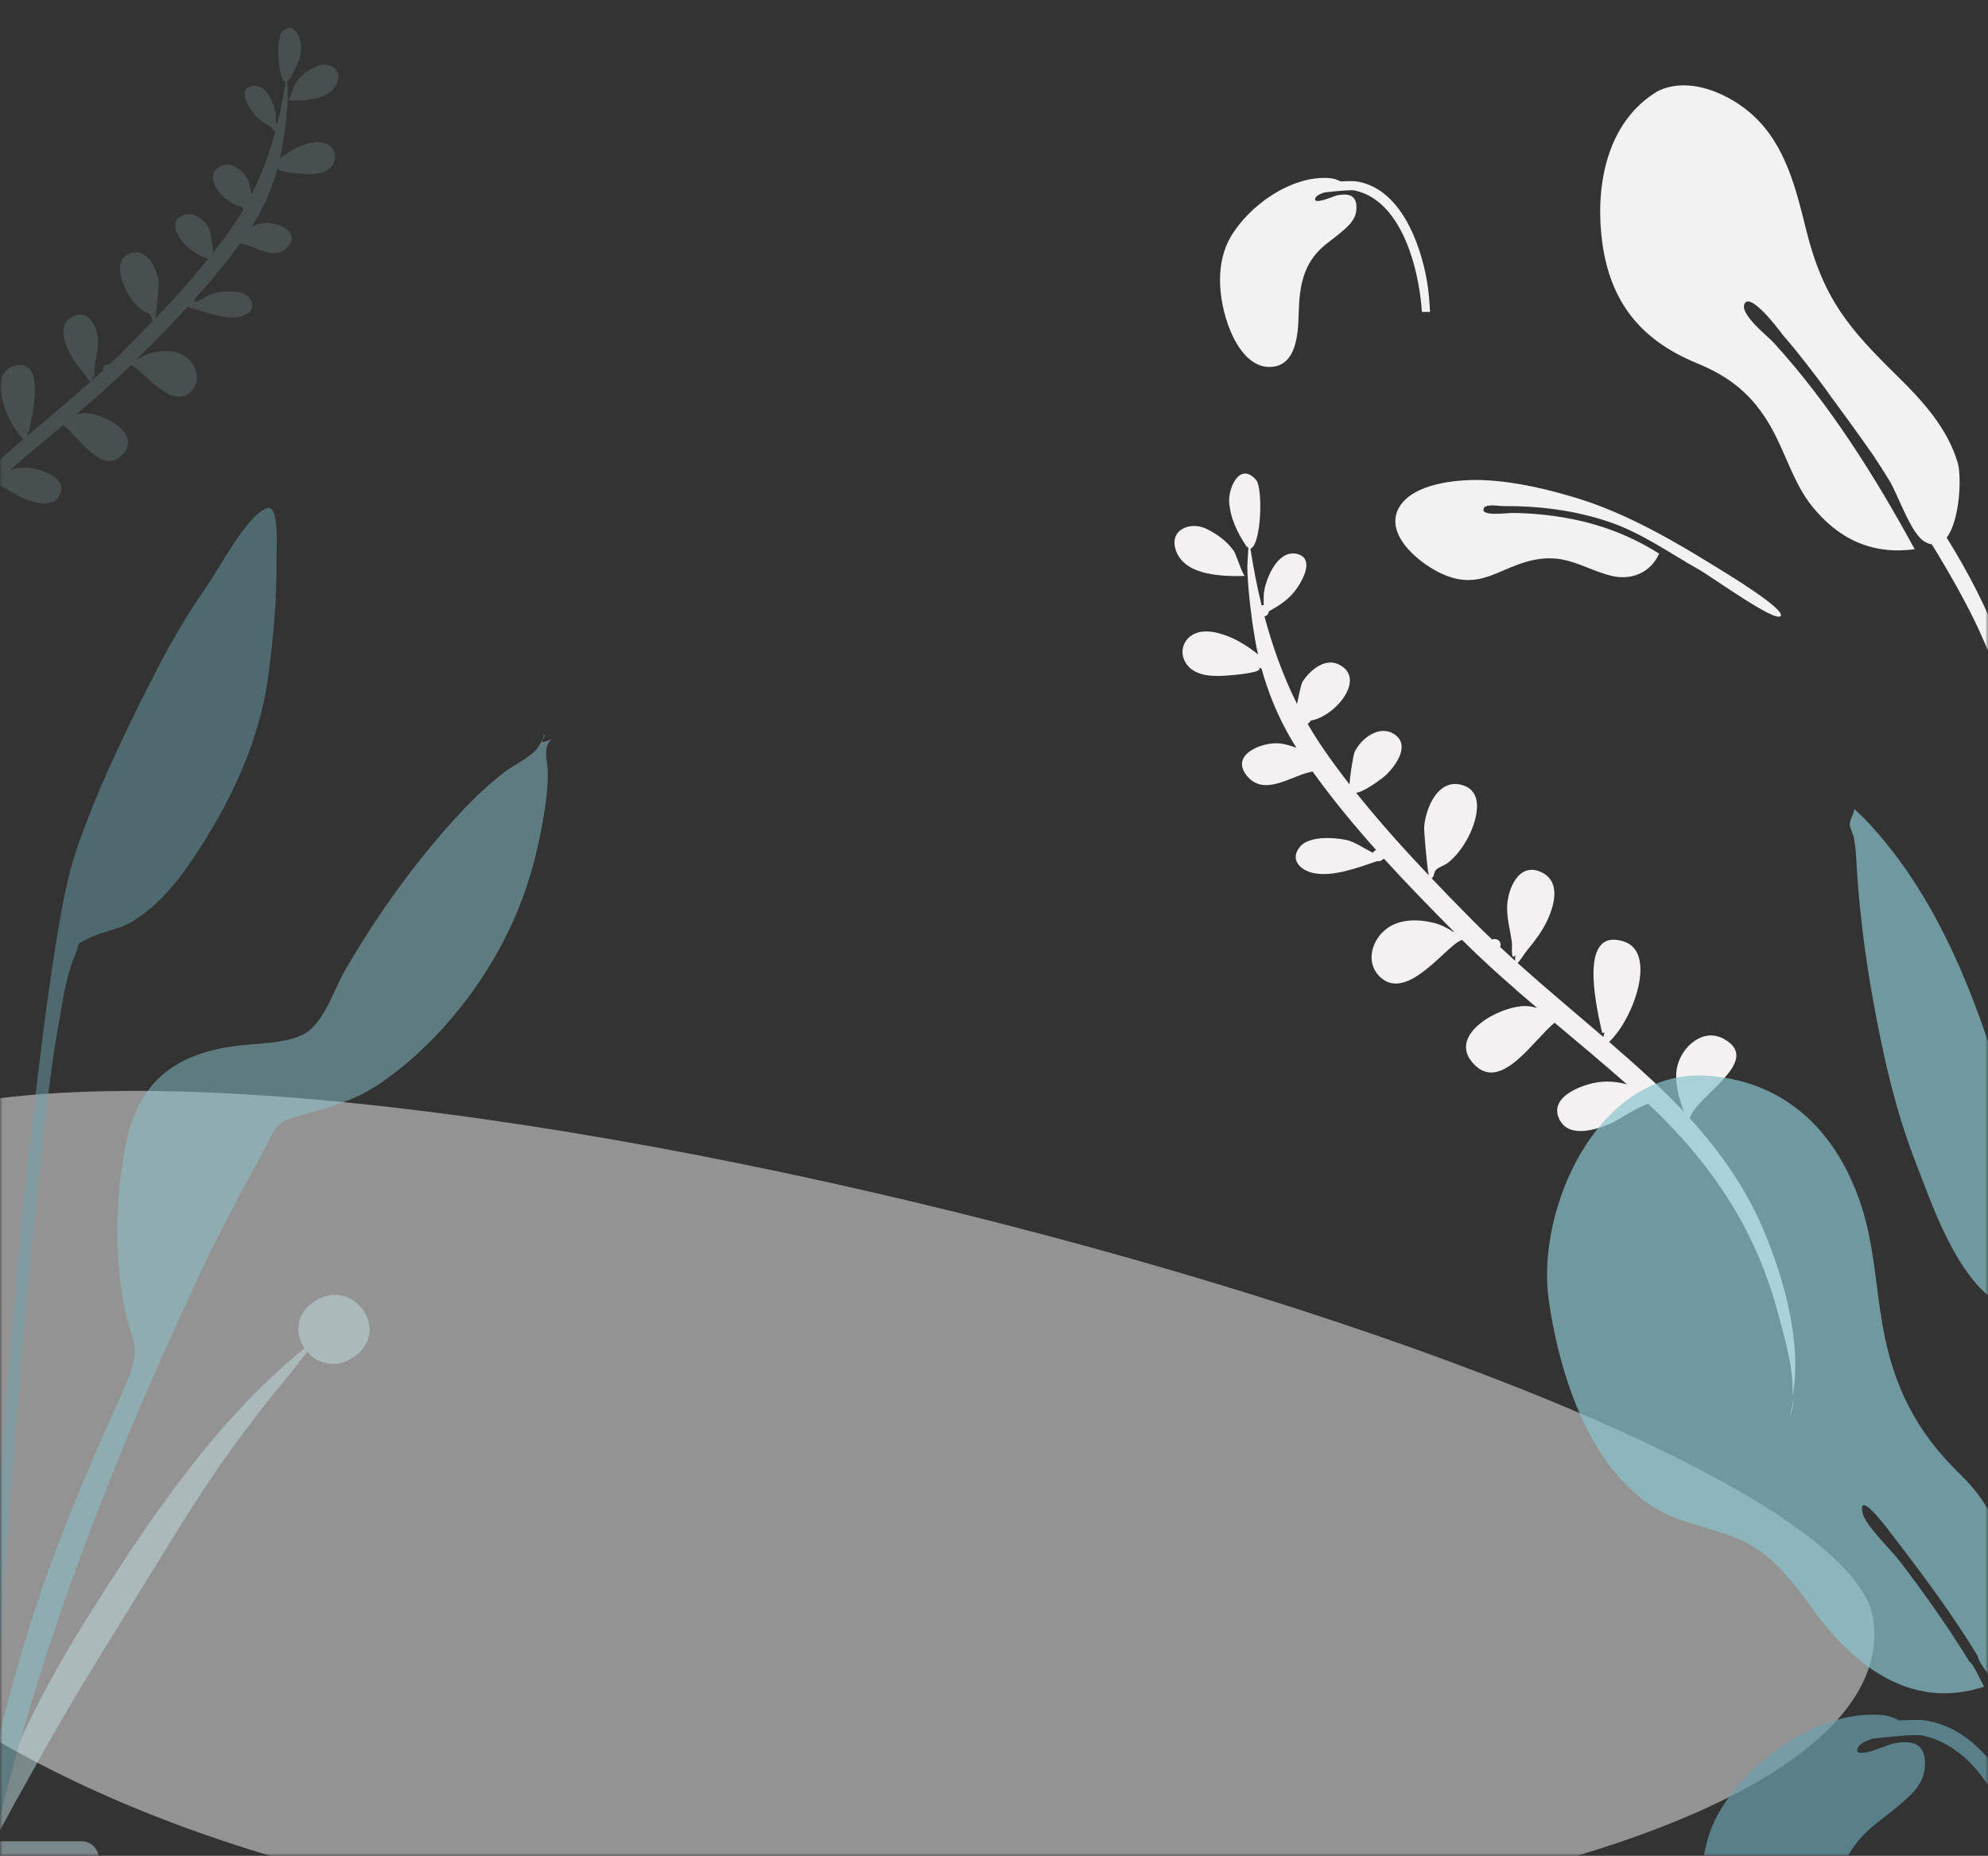 <?xml version="1.0" encoding="UTF-8"?>
<svg width="376px" height="351px" viewBox="0 0 376 351" version="1.1" xmlns="http://www.w3.org/2000/svg" xmlns:xlink="http://www.w3.org/1999/xlink">
    <rect x="0" y="0" width="376" height="351" fill="#333333" stroke="none"/>
    <!-- Generator: Sketch 54 (76480) - https://sketchapp.com -->
    <title>Mask</title>
    <desc>Created with Sketch.</desc>
    <defs>
        <rect id="path-1" x="0" y="0" width="376" height="351"></rect>
    </defs>
    <g id="Page-1" stroke="none" stroke-width="1" fill="none" fill-rule="evenodd">
        <mask id="mask-2" fill="white">
            <use xlink:href="#path-1"></use>
        </mask>
        <g id="Mask"></g>
        <g id="Group-14" mask="url(#mask-2)">
            <g transform="translate(-77, 4)">
                <g id="Background-Shape-2" opacity="0.505" stroke-width="1" fill="none" transform="translate(21.464, 202.326)">
                    <path d="M409.867,100.093 C415.844,144.831 270.889,174.011 146.122,153.647 C21.356,133.282 -35.881,53.757 23.656,11.382 C83.192,-30.992 403.89,55.356 409.867,100.093 Z" id="Background-Shape" fill="#F2F2F2"></path>
                </g>
                <path d="M414.731,98.91 C418.005,97.495 422.162,99.553 420.169,103.642 C418.033,108.022 411.003,107.709 407.038,107.412 C407.437,107.412 408.931,103.372 409.402,102.774 C410.789,101.011 412.718,99.781 414.731,98.91 Z M373.758,177.289 C372.917,177.935 373.689,177.35 373.758,177.289 Z M416.743,119.33 C418.536,120.855 418.493,123.38 416.878,125.006 C414.955,126.941 411.643,126.694 409.177,126.366 C408.062,126.218 402.108,125.426 403.576,124.521 C403.465,124.557 403.232,124.645 402.981,124.768 C402.825,125.24 402.662,125.71 402.494,126.178 C402.528,126.201 402.557,126.224 402.593,126.247 C402.554,126.227 402.526,126.206 402.491,126.186 C400.804,130.861 398.52,135.278 395.618,139.37 C396.642,139.027 397.696,138.783 398.757,138.705 C401.897,138.474 408.332,141.242 404.625,145.213 C401.07,149.019 396.086,144.474 392.319,143.686 C388.367,148.633 384.048,153.347 379.542,157.886 C379.799,157.981 380.019,158.163 380.136,158.435 C381.889,157.658 383.733,156.512 385.33,156.26 C387.636,155.896 392.327,155.848 393.943,157.979 C395.931,160.599 393.552,162.519 391.023,162.869 C387.355,163.377 382.695,161.353 379.264,159.972 C378.86,160.021 378.43,159.881 378.186,159.548 C378.11,159.519 378.034,159.49 377.961,159.462 C373.403,163.974 368.688,168.322 364.006,172.57 C364.053,172.57 364.101,172.57 364.15,172.57 C365.35,171.87 366.627,171.311 367.993,171.054 C371.153,170.458 374.824,170.646 377.238,173.037 C379.643,175.417 380.33,179.395 377.588,181.783 C372.101,186.562 365.009,174.638 362.4,174.019 C357.644,178.288 352.645,182.248 347.575,186.119 C348.135,185.981 348.706,185.887 349.294,185.862 C354.077,185.656 364.943,192.077 358.801,197.512 C353.449,202.248 348.061,192.31 344.136,188.727 C339.36,192.333 334.561,195.91 329.883,199.644 C332.355,199.124 334.716,199.152 337.288,200.079 C339.949,201.039 344.206,203.31 342.305,206.871 C340.372,210.493 335.221,208.529 332.553,207.207 C331.098,206.486 328.228,204.16 325.655,203.108 C318.17,209.468 311.603,216.562 306.468,225.054 C303.262,230.356 300.741,236.068 298.867,241.977 C297.671,245.748 295.373,252.067 295.505,257.064 C294.155,247.005 298.167,235.219 302.279,226.506 C306.06,218.494 311.454,211.57 317.669,205.408 C316.427,200.896 304.35,193.848 311.986,190.116 C316.041,188.144 319.887,191.971 320.548,195.845 C321.001,198.507 319.927,201.766 318.836,204.269 C320.788,202.394 322.81,200.586 324.887,198.844 C327.757,196.437 330.689,194.108 333.646,191.811 C329.214,187.187 325.458,174.435 331.816,172.715 C341.204,170.184 335.865,187.029 335.053,190.196 C334.87,190.197 334.73,190.135 334.632,190.011 C334.668,190.306 334.712,190.623 334.768,190.943 C340.427,186.571 346.161,182.295 351.725,177.806 C351.265,177.427 350.574,176.035 350.014,175.284 C348.749,173.591 347.546,171.829 346.702,169.881 C345.368,166.804 344.18,161.945 348.225,160.388 C352.625,158.691 354.384,164.209 354.245,167.438 C354.148,169.671 353.429,171.76 352.998,173.932 C352.863,174.609 353.083,177.705 352.223,176.333 C352.241,176.823 352.229,177.177 352.194,177.426 C353.193,176.616 354.185,175.796 355.172,174.97 C355.134,174.857 355.108,174.735 355.108,174.595 C355.108,173.63 356.096,173.31 356.76,173.627 C358.063,172.513 359.355,171.383 360.626,170.228 C363.319,167.782 366.054,165.263 368.774,162.687 C368.24,162.178 368.497,161.524 368.001,160.987 C367.505,160.45 366.492,160.115 365.902,159.61 C364.42,158.34 363.231,156.539 362.394,154.785 C361.012,151.886 359.346,145.871 363.884,144.761 C368.56,143.616 370.599,149.43 370.709,153.003 C370.73,153.696 369.889,159.88 369.375,162.115 C374.409,157.326 379.374,152.345 383.903,147.25 C382.615,147.171 379.1,144.339 378.399,143.58 C376.689,141.728 374.027,137.695 377.295,135.806 C380.199,134.131 383.524,136.952 384.591,139.58 C384.766,140.013 385.256,143.981 385.218,145.748 C387.095,143.585 388.892,141.405 390.573,139.211 C391.693,137.752 392.747,136.25 393.741,134.712 C393.528,134.576 393.333,134.349 393.153,134.069 C388.509,133.029 382.919,125.405 388.555,123.15 C391.239,122.078 393.95,124.723 395.126,126.835 C395.367,127.267 395.683,129.391 395.943,131.068 C398.837,125.951 401.13,120.493 402.952,114.87 C402.549,114.747 402.22,114.418 402.203,113.879 C399.996,112.463 398.256,111.289 396.799,108.712 C395.894,107.112 394.302,103.48 397.246,102.772 C401.077,101.851 403.145,107.737 403.304,110.591 C403.323,110.922 403.272,111.88 403.213,112.757 C403.345,112.746 403.477,112.755 403.606,112.785 C404.657,109.299 405.536,105.758 406.274,102.204 C404.25,101.434 404.461,90.602 405.912,89.134 C409.157,85.847 411.058,90.941 410.756,93.564 C410.4,96.657 408.846,99.407 407.04,101.824 C406.847,102.08 406.899,102.07 406.872,101.698 C406.836,101.879 406.768,102.011 406.672,102.104 C406.673,103.742 406.754,105.423 406.597,106.865 C406.148,110.992 405.448,115.131 404.534,119.18 C404.311,120.165 404.065,121.141 403.795,122.107 C405.523,120.783 407.82,119.648 408.714,119.302 C411.033,118.405 414.583,117.491 416.743,119.33 Z M295.238,257.064 C295.268,258.513 295.459,259.849 295.888,260.964 C295.589,259.704 295.376,258.4 295.238,257.064 Z" id="Leaf-Bottom" fill="#F3F1F1" transform="translate(357.963, 174.514) scale(-1, 1) rotate(-3) translate(-357.963, -174.514) "></path>
                <path d="M139.557,10.728 C141.895,9.717 144.865,11.187 143.441,14.108 C141.915,17.236 136.893,17.013 134.062,16.801 C134.346,16.801 135.414,13.915 135.75,13.488 C136.741,12.229 138.119,11.35 139.557,10.728 Z M110.259,67.647 C109.418,68.293 110.19,67.708 110.259,67.647 Z M141.427,25.721 C142.736,26.824 142.704,28.649 141.525,29.825 C140.122,31.224 137.703,31.045 135.903,30.808 C135.089,30.701 130.741,30.128 131.813,29.475 C131.732,29.5 131.562,29.564 131.379,29.653 C131.265,29.994 131.146,30.334 131.023,30.673 C131.048,30.689 131.069,30.706 131.096,30.722 C131.066,30.708 131.046,30.693 131.021,30.678 C129.789,34.059 128.122,37.252 126.003,40.211 C126.75,39.963 127.52,39.787 128.294,39.73 C130.587,39.563 135.286,41.565 132.579,44.436 C129.983,47.188 126.344,43.902 123.594,43.332 C120.708,46.91 117.554,50.318 114.265,53.599 C114.452,53.668 114.612,53.8 114.698,53.997 C115.978,53.435 117.324,52.607 118.491,52.424 C120.174,52.161 123.599,52.126 124.779,53.667 C126.231,55.562 124.494,56.95 122.647,57.203 C119.969,57.57 116.566,56.107 114.061,55.108 C113.766,55.144 113.452,55.043 113.274,54.802 C113.219,54.78 113.164,54.76 113.11,54.739 C109.781,58.002 106.339,61.146 102.92,64.218 C102.955,64.218 102.99,64.217 103.026,64.217 C103.902,63.711 104.834,63.307 105.832,63.122 C108.139,62.69 110.82,62.826 112.582,64.555 C114.338,66.276 114.84,69.152 112.838,70.879 C108.831,74.334 103.653,65.712 101.748,65.265 C98.275,68.352 94.625,71.216 90.923,74.015 C91.332,73.914 91.749,73.847 92.178,73.829 C95.671,73.679 103.605,78.322 99.12,82.252 C95.212,85.677 91.278,78.491 88.412,75.9 C84.925,78.507 81.421,81.094 78.006,83.794 C79.81,83.418 81.534,83.439 83.412,84.109 C85.355,84.803 88.463,86.445 87.075,89.02 C85.664,91.639 81.903,90.218 79.955,89.263 C78.893,88.741 76.797,87.059 74.918,86.299 C69.453,90.898 64.658,96.027 60.909,102.167 C58.568,106.001 56.727,110.132 55.359,114.404 C54.486,117.131 52.808,121.7 52.904,125.313 C51.918,118.04 54.847,109.517 57.85,103.217 C60.611,97.424 64.549,92.417 69.087,87.962 C68.18,84.699 59.362,79.603 64.938,76.905 C67.898,75.479 70.707,78.246 71.189,81.047 C71.52,82.972 70.736,85.328 69.94,87.138 C71.365,85.782 72.841,84.475 74.357,83.216 C76.453,81.475 78.594,79.791 80.753,78.13 C77.517,74.786 74.775,65.566 79.417,64.323 C86.272,62.492 82.373,74.672 81.78,76.962 C81.647,76.963 81.545,76.918 81.473,76.828 C81.499,77.042 81.531,77.271 81.572,77.503 C85.704,74.341 89.891,71.249 93.953,68.004 C93.617,67.73 93.113,66.723 92.704,66.18 C91.78,64.956 90.902,63.681 90.286,62.273 C89.312,60.048 88.445,56.534 91.398,55.409 C94.61,54.182 95.895,58.172 95.793,60.507 C95.723,62.122 95.198,63.632 94.883,65.202 C94.784,65.692 94.945,67.931 94.317,66.939 C94.33,67.293 94.321,67.549 94.296,67.729 C95.025,67.143 95.75,66.55 96.47,65.953 C96.442,65.871 96.424,65.783 96.424,65.682 C96.424,64.984 97.145,64.753 97.63,64.982 C98.581,64.176 99.524,63.359 100.452,62.524 C102.419,60.755 104.416,58.934 106.402,57.072 C106.012,56.703 106.2,56.23 105.837,55.842 C105.476,55.454 104.735,55.212 104.305,54.846 C103.223,53.928 102.354,52.626 101.743,51.358 C100.735,49.262 99.518,44.912 102.831,44.11 C106.246,43.281 107.735,47.485 107.815,50.069 C107.83,50.57 107.216,55.041 106.841,56.657 C110.516,53.195 114.142,49.593 117.448,45.909 C116.508,45.852 113.941,43.804 113.43,43.255 C112.181,41.916 110.238,39 112.623,37.634 C114.744,36.423 117.172,38.463 117.951,40.363 C118.079,40.676 118.437,43.546 118.409,44.823 C119.779,43.259 121.091,41.682 122.318,40.096 C123.137,39.042 123.906,37.955 124.632,36.843 C124.476,36.745 124.334,36.581 124.202,36.378 C120.812,35.626 116.73,30.114 120.845,28.483 C122.805,27.708 124.784,29.621 125.643,31.147 C125.819,31.46 126.05,32.996 126.239,34.208 C128.353,30.508 130.027,26.562 131.357,22.496 C131.063,22.407 130.823,22.169 130.81,21.78 C129.199,20.756 127.929,19.907 126.865,18.043 C126.204,16.886 125.042,14.26 127.191,13.748 C129.988,13.082 131.498,17.338 131.615,19.402 C131.628,19.641 131.591,20.334 131.548,20.968 C131.644,20.96 131.741,20.967 131.835,20.988 C132.603,18.468 133.244,15.907 133.783,13.338 C132.305,12.78 132.459,4.948 133.519,3.887 C135.888,1.51 137.276,5.193 137.056,7.09 C136.796,9.327 135.661,11.315 134.342,13.063 C134.201,13.248 134.239,13.241 134.219,12.972 C134.193,13.103 134.144,13.198 134.074,13.265 C134.074,14.45 134.133,15.665 134.019,16.707 C133.691,19.692 133.18,22.684 132.512,25.613 C132.35,26.325 132.17,27.03 131.973,27.728 C133.235,26.772 134.912,25.951 135.564,25.7 C137.258,25.052 139.85,24.391 141.427,25.721 Z M52.648,125.015 C52.678,125.981 52.869,126.871 53.298,127.615 C52.998,126.775 52.786,125.905 52.648,125.015 Z" id="Leaf-Top" fill="#9EBFC2" opacity="0.2" transform="translate(98.23, 65.364) rotate(-3) translate(-98.23, -65.364) "></path>
                <g id="Plant-Right" opacity="0.7" stroke-width="1" fill="none" transform="translate(453.3, 279.2) scale(-1, 1) translate(-453.3, -279.2) translate(369.3, 148.7)">
                    <path d="M137.023,50.779 C122.189,51.956 112.665,61.745 108.232,75.436 C105.842,82.815 105.569,90.394 104.241,97.977 C102.243,109.385 97.946,118.03 89.547,126.158 C86.945,128.675 85.028,131.259 83.665,134.024 C80.96,136.785 78.605,139.909 76.875,143.728 C74.665,148.606 74.039,154.458 76.591,159.321 C77.277,160.628 78.989,163.253 80.763,164.445 C74.121,178.589 70.47,194.08 70.881,209.551 C71.13,218.89 71.586,228.233 72.118,237.56 C72.261,240.065 73.077,244.2 74.302,240 C75.423,236.158 74.017,230.127 73.887,226.113 C73.254,206.561 72.713,188.783 80.761,170.515 C81.605,168.6 82.5,166.701 83.432,164.817 C83.487,164.785 83.538,164.747 83.589,164.71 C83.625,164.737 83.657,164.767 83.693,164.794 C83.752,164.687 83.834,164.561 83.929,164.42 C84.196,164.144 84.429,163.796 84.651,163.406 C85.365,162.417 86.173,161.255 86.178,160.619 C86.178,160.614 86.175,160.606 86.175,160.601 C91.157,152.467 96.864,144.782 102.694,137.247 C102.65,137.302 109.017,128.633 108.032,133.427 C107.558,135.737 102.875,140.137 100.983,142.584 C96.799,148.028 91.886,154.926 87.803,161.596 C87.254,161.912 86.478,163.462 85.916,164.617 C85.606,165.202 85.317,165.792 85.033,166.306 C99.5,171.085 110.754,161.457 118.427,150.259 C118.437,150.246 118.445,150.232 118.454,150.219 C120.789,147.125 123.181,144.052 126.169,141.606 C131.155,137.525 136.495,136.804 142.373,134.796 C158.405,129.318 165.221,108.542 167.386,93.125 C169.828,75.733 157.881,49.064 137.023,50.779" id="Leaf-Me-Alone!" fill="#89C5CC"></path>
                    <path d="M121.607,5.383 C104.324,18.956 93.981,39.698 85.338,59.348 C75.684,81.296 68.167,103.904 64.665,127.642 C62.364,143.238 59.732,158.886 58.451,174.607 C57.996,180.19 57.769,185.815 57.876,191.416 C57.885,191.877 58.13,204.384 60.41,201.798 C61.706,200.328 60.18,188.827 60.206,186.951 C60.356,176.384 61.521,165.881 63.055,155.432 C65.58,138.229 67.48,121.027 71.636,104.117 C72.256,101.592 72.84,98.931 73.801,96.51 C74.821,93.937 73.835,94.985 76.087,94.226 C78.276,93.488 80.782,93.989 83.084,93.001 C92.215,89.081 98.362,76.58 102.92,68.452 C108.134,59.156 111.937,48.997 115.251,38.91 C117.686,31.498 119.724,24.078 121.359,16.454 C121.875,14.052 122.242,11.515 123.054,9.195 C123.273,8.569 124.078,7.521 124.135,6.948 C124.255,5.734 123.626,4.922 123.709,3.9 C122.998,4.379 122.297,4.874 121.607,5.383" id="Leaf-Me-Alone!" fill="#89C5CC" transform="translate(91, 103.025) rotate(-8) translate(-91, -103.025) "></path>
                    <path d="M75.957,213.351 L73.45,213.351 C73.624,210.205 73.854,207.065 74.38,203.955 C76.391,192.058 82.68,174.584 96.473,172.653 C96.982,172.581 98.854,172.569 101.121,172.702 C102.196,172.102 103.4,171.739 104.668,171.655 C116.412,170.789 129.526,180.264 135.191,190.123 C139.758,198.072 138.988,208.51 136.168,216.956 C134.279,222.61 130.157,230.671 123.282,230.749 C114.681,230.848 114.267,220.218 114.1,214.003 C113.879,205.742 112.835,198.544 106.325,192.913 C104.808,191.601 103.15,190.447 101.617,189.153 C99.217,187.128 96.565,185.055 96.256,181.705 C95.829,177.083 98.438,176.252 102.421,177.11 C103.1,177.256 109.94,180.326 108.928,177.9 C108.618,177.159 107.489,176.571 106.064,176.131 C102.375,175.73 97.977,175.265 96.712,175.543 C83.065,178.537 77.751,197.441 76.34,209.451 C76.188,210.748 76.065,212.048 75.957,213.351 Z" id="Leaf-Me-Alone!" fill="#69A1AC"></path>
                </g>
                <g id="Plant-Left" opacity="0.5" stroke-width="1" fill="none" transform="translate(0, 34.85)">
                    <path d="M115.845,72.439 C118.576,68.544 123.645,58.653 127.49,57.261 C129.966,56.364 129.244,65.637 129.275,67.405 C129.394,74.246 128.728,81.043 127.906,87.826 C126.424,100.059 121.579,110.953 114.934,121.365 C111.515,126.722 107.504,132.145 101.95,135.488 C99.393,137.027 96.316,137.285 93.791,138.611 C90.85,140.155 92.452,138.907 91.126,141.971 C89.286,146.226 88.697,151.715 87.846,156.255 C83.936,177.095 74.469,287.264 76.11,308.463 C76.256,310.342 73.636,310.791 73.505,308.497 C72.81,296.335 78.826,212.109 81.861,184.565 C84.896,157.021 87.967,132.687 91.046,123.158 C94.782,111.597 101.529,97.694 107.146,86.912 C109.755,81.904 112.599,77.067 115.845,72.439 Z" id="Leaf" fill="#69A1AC"></path>
                    <path d="M136.119,207.531 C143.227,202.312 150.921,212.161 144.489,217.38 C140.933,220.265 137.216,219.238 135.123,216.834 C133.765,218.49 132.493,220.222 131.271,221.684 C127.549,226.141 124.031,230.703 120.669,235.372 C113.684,245.073 107.698,255.32 101.439,265.381 C95.263,275.31 89.136,285.29 83.537,295.471 C78.795,304.097 72.474,314.244 70.85,323.7 C73.314,303.645 82.662,284.369 93.794,266.689 C104.835,249.154 117.506,230.004 134.603,216.166 C132.863,213.608 132.814,209.955 136.119,207.531 Z" id="Leaf" fill="#C1DEE2"></path>
                    <path d="M178.65,102.627 C178.881,102.293 180.386,99.974 179.628,100.123 C181.171,99.821 177.506,102.68 181.35,100.926 C179.525,102.649 180.578,104.888 180.603,107.208 C180.642,110.974 180.012,114.71 179.303,118.395 C178.182,124.221 176.512,129.885 174.088,135.303 C168.806,147.112 159.836,158.479 149.187,165.862 C143.93,169.507 138.778,170.748 132.782,172.426 C128.995,173.486 128.694,175.445 126.684,179.12 C122.499,186.774 118.388,194.401 114.697,202.313 C110.29,211.762 106.012,221.221 101.976,230.836 C88.38,263.222 77.314,296.776 71.503,331.5 C71.361,311.037 76.095,289.962 82.066,270.457 C86.415,256.247 92.078,242.548 98.117,228.988 C99.581,225.703 101.799,221.477 102.42,217.851 C102.855,215.309 101.525,212.866 100.916,210.189 C98.541,199.764 98.711,188.086 100.796,177.606 C103.096,166.049 109.746,160.686 120.994,159.049 C125.108,158.45 130.337,158.67 134.109,156.915 C138.219,155.005 139.915,148.727 142.252,144.696 C148.529,133.87 155.987,123.486 164.551,114.364 C166.922,111.838 169.472,109.508 172.178,107.348 C173.884,105.985 177.487,104.306 178.65,102.627 Z" id="Leaf" fill="#89C5CC"></path>
                    <path d="M52.514,309.4 L92.436,309.4 C94.23,309.4 95.686,310.855 95.686,312.65 C95.686,312.809 95.674,312.967 95.651,313.124 L92.565,334.047 C91.625,340.425 86.151,345.15 79.704,345.15 L65.246,345.15 C58.799,345.15 53.325,340.425 52.385,334.047 L49.299,313.124 C49.037,311.348 50.265,309.697 52.04,309.435 C52.197,309.412 52.356,309.4 52.514,309.4 Z" id="Base" fill="#C1DEE2"></path>
                </g>
                <g id="Top-Leaves" stroke-width="1" fill="none" transform="translate(307.75, 3)">
                    <path d="M137.449,88.994 C137.604,82.243 134.838,76.021 131.776,70.149 C125.817,58.718 122.836,51.878 123.799,38.302 C124.366,30.317 125.043,21.881 120.968,14.63 C118,9.35 111.776,3.702 105.203,4.656 C94.799,7.026 88.99,16.94 86.763,26.784 C84.003,38.984 87.164,48.087 96.377,55.904 C101.568,60.308 104.497,64.844 105.912,71.551 C107.045,76.914 106.723,83.065 108.661,88.222 C111.558,95.933 116.789,100.641 124.656,102.073 C121.817,86.79 117.829,70.999 111.433,56.831 C110.859,55.429 106.734,49.436 108.451,47.922 C110.341,46.255 113.462,55.837 113.437,55.778 C115.25,60.036 116.78,64.432 118.25,68.846 C118.242,68.847 118.234,68.846 118.225,68.848 C119.743,73.38 121.222,77.959 122.634,82.569 C123.183,84.502 123.696,86.447 124.153,88.418 C124.822,91.31 124.901,98.926 126.8,101.187 C127.206,101.671 127.62,102.002 128.036,102.218 C128.797,105.407 129.507,108.603 130.129,111.806 C131.753,120.17 132.692,128.749 131.639,137.254 C131.332,139.737 128.173,148.37 129.22,150.574 C131.133,154.606 132.209,148.389 132.617,146.54 C135.992,131.224 134.772,116.846 131.089,101.852 C134.475,99.519 137.386,91.729 137.449,88.994" id="Leaf" fill="#F2F2F2" transform="translate(111.628, 78.229) rotate(-18) translate(-111.628, -78.229) "></path>
                    <path d="M75.308,65.429 C70.367,66.151 65.703,72.396 63.402,76.56 C60.554,81.712 58.568,87.591 57.072,93.251 C54.607,102.574 54.273,112.922 54.243,122.471 C54.239,123.621 53.999,137.677 55.642,137.446 C57.27,137.218 56.239,122.628 56.378,119.607 C56.674,113.16 56.232,106.802 57.744,100.437 C59.31,93.846 62.18,87.634 65.807,81.941 C66.273,81.211 67.258,78.494 68.377,79.122 C69.472,79.735 66.44,83.354 66.009,84.057 C64.231,86.962 62.687,90.037 61.409,93.197 C59.013,99.117 57.768,105.312 57.811,111.69 C61.571,112.268 64.847,110.066 66.109,106.397 C67.199,103.226 67.305,99.537 68.543,96.538 C69.396,94.473 70.752,92.719 72.41,91.236 C76.786,87.325 81.353,86.347 82.658,79.855 C83.68,74.767 82.41,64.394 75.308,65.429" id="Leaf" fill="#F2F2F2" transform="translate(68.598, 101.403) scale(-1, 1) rotate(58) translate(-68.598, -101.403) "></path>
                    <path d="M1.529,52 L2.32702746e-13,52 C0.107,50.06 0.247,48.123 0.574,46.205 C1.803,39.015 5.645,28.454 14.072,27.287 C14.383,27.243 15.527,27.236 16.912,27.316 C17.569,26.953 18.304,26.734 19.079,26.683 C26.254,26.16 34.266,31.886 37.727,37.845 C40.517,42.65 40.047,48.958 38.324,54.063 C37.17,57.48 34.651,62.352 30.451,62.4 C25.197,62.459 24.943,56.034 24.842,52.278 C24.707,47.285 24.069,42.935 20.092,39.531 C19.165,38.739 18.151,38.041 17.215,37.259 C15.749,36.035 14.129,34.782 13.94,32.757 C13.679,29.964 15.273,29.461 17.706,29.98 C18.121,30.069 22.3,31.924 21.681,30.457 C21.493,30.01 20.803,29.655 19.932,29.389 C17.678,29.146 14.991,28.865 14.218,29.033 C5.88,30.843 2.634,42.268 1.772,49.527 C1.675,50.349 1.597,51.174 1.529,52 Z" id="Leaf-Me-Alone!" fill="#F2F2F2" transform="translate(19.859, 44.525) scale(-1, 1) translate(-19.859, -44.525) "></path>
                </g>
            </g>
        </g>
    </g>
</svg>